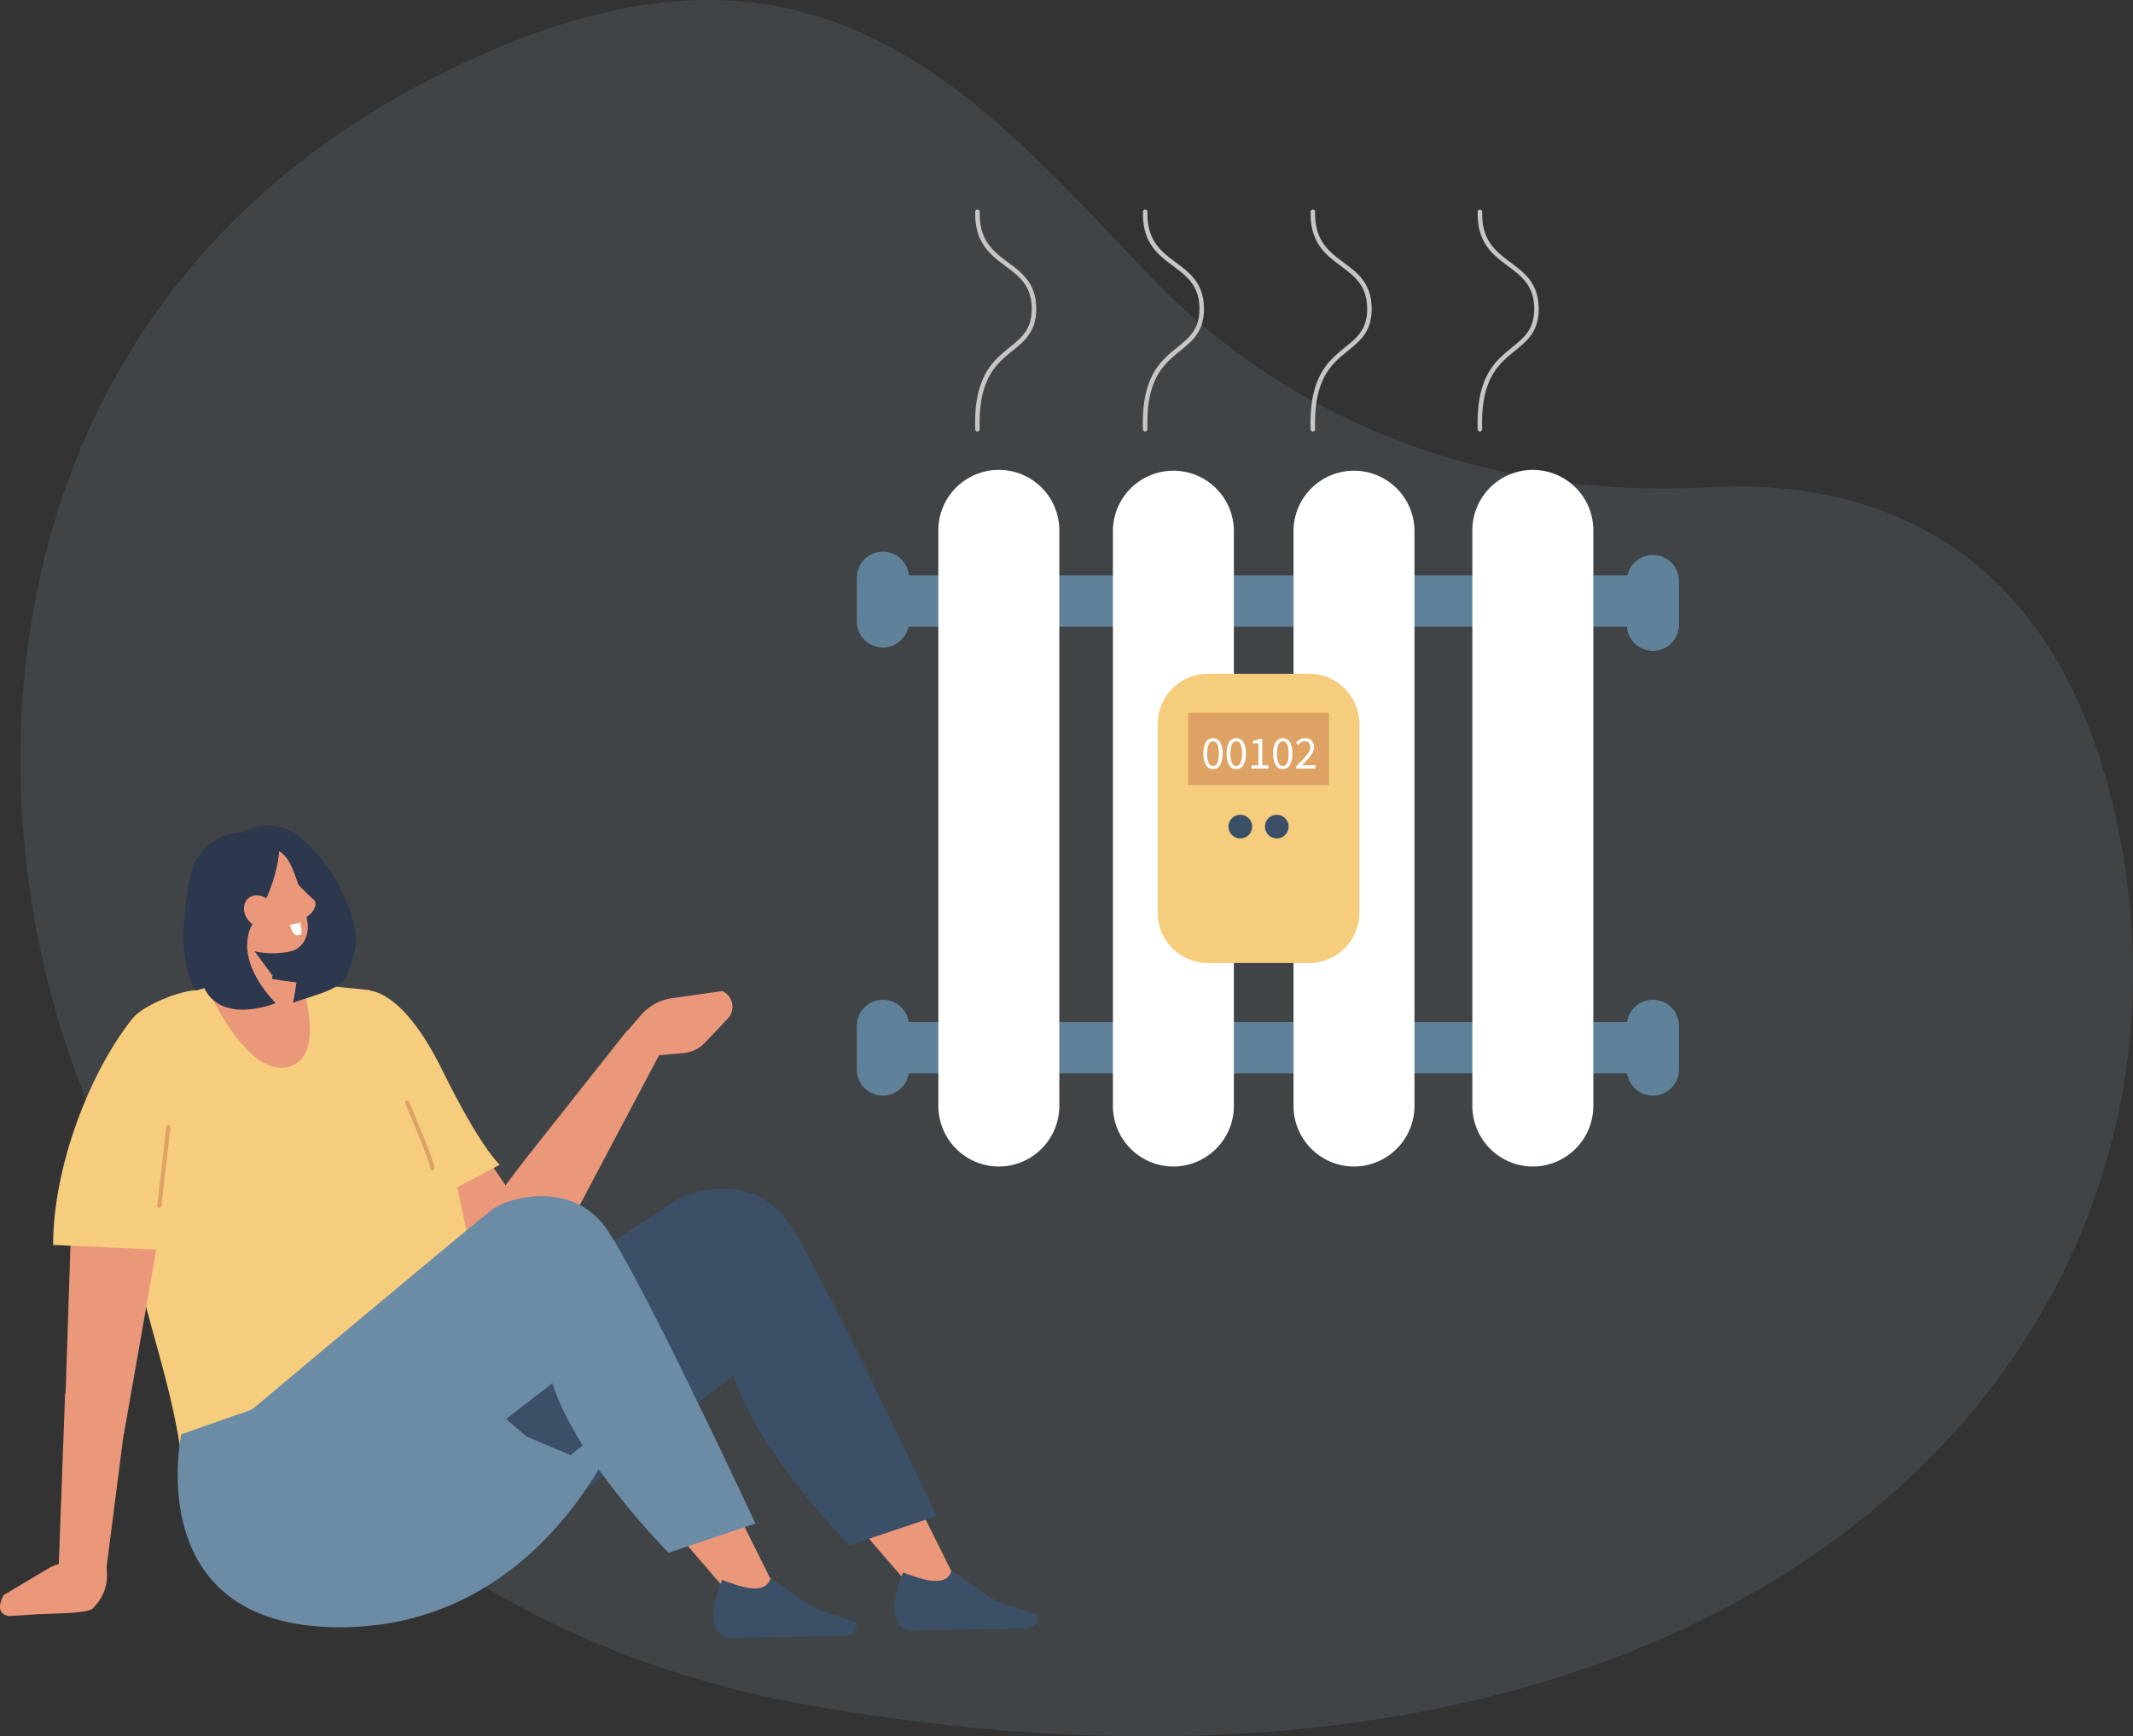 <?xml version="1.0" encoding="UTF-8"?>
<svg xmlns="http://www.w3.org/2000/svg" width="741.053" height="603.329" viewBox="0 0 741.053 603.329">
  <rect x="0" y="0" width="741.053" height="603.329" fill="#333333" stroke="none"/>
  <g id="Groupe_172" data-name="Groupe 172" transform="translate(-1031.926 -4382.135)">
    <path id="Tracé_234" data-name="Tracé 234" d="M20.2,364.6C-17.876,251.487,1.455,84.908,173.4,15.083,285.017-30.243,338.358,35.318,396.675,96.351c48.229,50.475,118.182,77.325,192.9,72.947,50.487-2.958,125.205,13.117,144.657,127.472C764.355,473.834,599.537,648.444,279.28,592.8,147.138,569.843,59.9,482.553,20.2,364.6" transform="translate(1035.234 4382.135)" fill="#8fa7b8" opacity="0.15"></path>
    <path id="Tracé_195" data-name="Tracé 195" d="M115.449,515.049s-31.97,11.444-32.082-22.24c-.073-21.911,5.47-29.251,5.47-29.251L119.314,483.8Z" transform="translate(1028.856 4211.946)" fill="#2d374d" fill-rule="evenodd"></path>
    <path id="Tracé_196" data-name="Tracé 196" d="M74,471.7s-10.891,46.07,14.637,45.256c18.407-.588,4.39-31.686,4.39-31.686Z" transform="translate(1024.03 4215.313)" fill="#2d374d" fill-rule="evenodd"></path>
    <path id="Tracé_198" data-name="Tracé 198" d="M174.7,571.717l-33.58-49.236c-9.629-15.495-21.608-18.63-31.669-6.424-3.963,4.809-3.59,13.064.837,18.537l37.4,46.231c18.8,23.245,33.021,13.427,39.452,3.876Z" transform="translate(1038.507 4230.561)" fill="#eb987a" fill-rule="evenodd"></path>
    <path id="Tracé_199" data-name="Tracé 199" d="M147.082,570.108s13.646,26.095,23.776,13.678l39.226-74.176-15.5-.247-36,45.5Z" transform="translate(1055.202 4230.887)" fill="#eb987a" fill-rule="evenodd"></path>
    <path id="Tracé_200" data-name="Tracé 200" d="M142.489,501.048l-32.137-3.216a.509.509,0,0,1-.161-.045l-5.073-2.373a.461.461,0,0,0-.286-.04l-9.311,1.73-.047.011-27.983,8.853a.388.388,0,0,0-.122.065c-10.3,8.047-9.846,10.159-10.939,26.458a.439.439,0,0,0,.028.184L72.581,574.2c.02.048-13.553-1.053-13.551-1,.366,34.067,17.216,63.074,19.421,102.734a.513.513,0,0,0,.479.468c33.866,1.117,91.455-11.034,107.161-23.671,9.685-7.791-1.8-27.224-4.448-40.613-11.533-58.256-14.731-81.822-39.034-110.869-.089-.106.013-.187-.12-.2" transform="translate(1017.718 4225.1)" fill="#f6cd7d" fill-rule="evenodd"></path>
    <path id="Tracé_201" data-name="Tracé 201" d="M62.955,637.163l12.224-69.609c1.667-17.728-10.546-30.949-25.665-27.785-5.956,1.247-4.844,9.74-4.629,16.631l-2.233,68.116Z" transform="translate(1012.021 4243.266)" fill="#eb987a" fill-rule="evenodd"></path>
    <path id="Tracé_202" data-name="Tracé 202" d="M186.008,522.413l14.3-1.214a11.676,11.676,0,0,0,7.494-3.6l8-8.433a5.993,5.993,0,0,0-1.959-9.531L195.98,502.19a17.6,17.6,0,0,0-10.652,6.122l-4.84,5.614Z" transform="translate(1069.016 4226.863)" fill="#eb987a"></path>
    <path id="Tracé_203" data-name="Tracé 203" d="M81.839,535.051l-2.373,54.705-39.849-1.832c0-26.536,12.256-59.37,27.532-78.627,3.8-4.788,16.626-9.715,22.151-9.856,10.393-.264-7.46,35.61-7.46,35.61" transform="translate(1010.765 4226.783)" fill="#f6cd7d" fill-rule="evenodd"></path>
    <path id="Tracé_204" data-name="Tracé 204" d="M120.906,499.386c-.739.657,10.82-1.739,25.392,27.869,13.278,26.979,19.928,32.86,19.928,32.86l-42.6,22.5-15-65.172Z" transform="translate(1039.301 4226.762)" fill="#f6cd7d" fill-rule="evenodd"></path>
    <path id="Tracé_205" data-name="Tracé 205" d="M51.848,582.215c7.34-3.464,15.417-4.978,16.161,4.576L57.142,671.28,40.717,676.9l2.6-70.156c2.109-7.976,1.255-21.092,8.532-24.527" transform="translate(1011.221 4259.91)" fill="#eb987a" fill-rule="evenodd"></path>
    <path id="Tracé_206" data-name="Tracé 206" d="M59.821,654.989l-1.063,1.193c-2.378,1.607-11.175,1.641-18.811,1.941l-10.138.656c-3.975-.54-3.877-3.654-1.985-7.3l15.5-9.23a17.389,17.389,0,0,1,12.053-1.919l8.224,1.586.112,1.813a15.5,15.5,0,0,1-3.9,11.264" transform="translate(1005.366 4284.904)" fill="#eb987a"></path>
    <path id="Tracé_207" data-name="Tracé 207" d="M135.392,549.969c.442-1.385-8.748-22.914-8.748-22.914" transform="translate(1046.751 4238.202)" fill="none" stroke="#dea364" stroke-linecap="round" stroke-linejoin="round" stroke-width="1.457"></path>
    <line id="Ligne_5" data-name="Ligne 5" y1="27.227" x2="3.108" transform="translate(1087.303 4773.862)" fill="none" stroke="#dea364" stroke-linecap="round" stroke-linejoin="round" stroke-width="1.457"></line>
    <path id="Tracé_208" data-name="Tracé 208" d="M110.248,498.763s9.167,26.137-5.076,29.165-27.666-27.5-27.666-27.5,6.831-5.207,7.285-5.231,25.457,3.566,25.457,3.566" transform="translate(1026.433 4225.029)" fill="#eb987a" fill-rule="evenodd"></path>
    <path id="Tracé_209" data-name="Tracé 209" d="M186.738,571.993s15.189-.956,36.785,42.228c11.832,23.663,55.9,72.438,55.9,72.438l12.191-6.908-53.044-106.54c-4.608-8.677-20.238-16.766-29.732-17.947L196.1,563.715Z" transform="translate(1071.6 4249.867)" fill="#eb987a" fill-rule="evenodd"></path>
    <path id="Tracé_210" data-name="Tracé 210" d="M314.746,661.979l-30.208,10.155s-31.908-32.177-40.361-58.893L175.386,666.3l-58.954-44.487s100.881-64.542,106.93-68.989,27.607-9.957,39.346,6.345,52.038,102.808,52.038,102.808" transform="translate(1042.529 4246.952)" fill="#3b4f66" fill-rule="evenodd"></path>
    <path id="Tracé_211" data-name="Tracé 211" d="M71.494,617.266s-14.935,68.7,57.518,67.034,97.845-75.991,97.845-75.991l-20.1,16.207L191.4,618.036l-35.292-30.425Z" transform="translate(1023.421 4263.242)" fill="#6c8ca6"></path>
    <path id="Tracé_212" data-name="Tracé 212" d="M266.292,642.079l12.762,8.953c2.639,2.237,16.729,6.238,16.729,6.238,1.5,2.847-1.155,4.477-3.439,4.947l-41.092.718s-9.555-1.606-1.849-20.2c7.6,3.012,15.16,5.107,16.888-.652" transform="translate(1096.27 4285.765)" fill="#3b4f66" fill-rule="evenodd"></path>
    <path id="Tracé_213" data-name="Tracé 213" d="M142.248,573.828s15.189-.956,36.785,42.228c11.832,23.663,55.9,72.438,55.9,72.438l12.191-6.908-53.044-106.54c-4.608-8.677-20.238-16.766-29.732-17.947l-12.733,8.451Z" transform="translate(1053.203 4250.626)" fill="#eb987a" fill-rule="evenodd"></path>
    <path id="Tracé_214" data-name="Tracé 214" d="M268.469,663.814l-30.208,10.155s-31.908-32.177-40.361-58.893l-68.791,53.061L76.263,638.7s94.775-79.6,100.822-84.042,27.607-9.957,39.346,6.345,52.038,102.808,52.038,102.808" transform="translate(1025.919 4247.711)" fill="#6c8ca6" fill-rule="evenodd"></path>
    <path id="Tracé_215" data-name="Tracé 215" d="M221.8,643.914l12.762,8.953c2.639,2.238,16.729,6.238,16.729,6.238,1.5,2.847-1.155,4.477-3.439,4.947l-41.092.718s-9.555-1.606-1.849-20.2c7.6,3.012,15.16,5.107,16.888-.652" transform="translate(1077.874 4286.523)" fill="#3b4f66" fill-rule="evenodd"></path>
    <path id="Tracé_216" data-name="Tracé 216" d="M105.848,462.467a59.76,59.76,0,0,1,19.423,31.664c1.3,5.4-.276,11.589-2.852,17.266-2.144,4.727-11.338,6.528-18.483,9.162,0,0,9.6-46.651-9.3-48.773,0,0-6.16.037-8.644-5.737s9.6-10.836,19.853-3.582" transform="translate(1029.807 4210.012)" fill="#2d374d" fill-rule="evenodd"></path>
    <path id="Tracé_217" data-name="Tracé 217" d="M102.854,488.537l-4.92,24.886a8.456,8.456,0,0,1-5.623,6.4,8.318,8.318,0,0,1-8.273-1.809l-2.116-1.963a10.933,10.933,0,0,1-2.992-11.216c3.162-10.279,8.919-29,8.919-29Z" transform="translate(1026.822 4217.022)" fill="#eb987a" fill-rule="evenodd"></path>
    <path id="Tracé_218" data-name="Tracé 218" d="M97.616,490.306,95.38,498.35l-6.306-8.578Z" transform="translate(1031.216 4222.786)" fill="#2d374d" fill-rule="evenodd"></path>
    <path id="Tracé_219" data-name="Tracé 219" d="M78.872,479.434a7.359,7.359,0,0,1,4.212-9.485l13.086-4.991c3.76-1.433,7.405.755,9.4,4.291,2.358,4.174,5.149,13.639,6.348,20.75.677,4.011-.944,8.564-4.7,10-4.013,1.529-17.5,2.247-21.393-4.57-2.966-5.189-4.841-10.4-6.952-16" transform="translate(1026.799 4212.342)" fill="#eb987a" fill-rule="evenodd"></path>
    <path id="Tracé_220" data-name="Tracé 220" d="M75.845,490.523c-3.17-4.97-3.442-13.137-1.416-18.069,4.3-10.468,16.207-15.794,29.924-8.342,0,0,1.16,13.172-11.018,30.964-5.542,8.1-9.736,6.477-9.554,15.263.057,2.693-2.532-11.789-4.036-14.023Z" transform="translate(1024.626 4210.737)" fill="#2d374d" fill-rule="evenodd"></path>
    <path id="Tracé_221" data-name="Tracé 221" d="M88.2,484.979c2.163,2.536,5.593,3.131,7.663,1.332s2-5.315-.167-7.851-5.593-3.132-7.663-1.331-2,5.315.167,7.851" transform="translate(1030.163 4217.128)" fill="#eb987a" fill-rule="evenodd"></path>
    <path id="Tracé_222" data-name="Tracé 222" d="M99.893,472.125a80.9,80.9,0,0,0,7.1,7.182c2.132,1.978-1.946,7.042-4.626,6.275s-6.663-9-6.663-9Z" transform="translate(1033.957 4215.489)" fill="#eb987a" fill-rule="evenodd"></path>
    <path id="Tracé_223" data-name="Tracé 223" d="M101.421,482.815l-3.554.768s.91,5.034,3.736,3.285c.6-.372-.182-4.052-.182-4.052" transform="translate(1034.852 4219.909)" fill="#fff" fill-rule="evenodd"></path>
    <path id="Tracé_224" data-name="Tracé 224" d="M94,483.219s-7.54,10.752,8.063,27.4c0,0-22.485,9.331-26.278-9.808C73.027,486.911,94,483.219,94,483.219" transform="translate(1025.616 4220.076)" fill="#2d374d" fill-rule="evenodd"></path>
    <line id="Ligne_8" data-name="Ligne 8" x2="7.865" y2="1.565" transform="translate(1118.748 4672.437)" fill="none" stroke="#2d374d" stroke-linecap="round" stroke-width="0.862"></line>
    <g id="Groupe_110" data-name="Groupe 110" transform="translate(35.575 197.046)">
      <path id="Tracé_179" data-name="Tracé 179" d="M483.664,330.716H228.991a8.927,8.927,0,0,1,0-17.854H483.664a8.927,8.927,0,1,1,0,17.854" transform="translate(1081.075 4072.143)" fill="#5f8199"></path>
      <path id="Tracé_180" data-name="Tracé 180" d="M483.664,507.032H228.991a8.927,8.927,0,1,1,0-17.854H483.664a8.927,8.927,0,1,1,0,17.854" transform="translate(1081.075 4051.037)" fill="#5f8199"></path>
      <path id="Tracé_182" data-name="Tracé 182" d="M265.184,513.321h0a21.073,21.073,0,0,1-21.012-21.012v-199.9a21.012,21.012,0,1,1,42.023,0v199.9a21.073,21.073,0,0,1-21.012,21.012" transform="translate(1078.189 4077.108)" fill="#fff"></path>
      <path id="Tracé_183" data-name="Tracé 183" d="M334.07,513.321h0a21.073,21.073,0,0,1-21.012-21.012v-199.9a21.012,21.012,0,0,1,42.023,0v199.9a21.073,21.073,0,0,1-21.012,21.012" transform="translate(1069.942 4077.108)" fill="#fff"></path>
      <path id="Tracé_184" data-name="Tracé 184" d="M405.352,513.321h0A21.073,21.073,0,0,1,384.34,492.31v-199.9a21.012,21.012,0,0,1,42.023,0v199.9a21.073,21.073,0,0,1-21.012,21.012" transform="translate(1061.409 4077.108)" fill="#fff"></path>
      <path id="Tracé_185" data-name="Tracé 185" d="M475.936,513.321h0a21.073,21.073,0,0,1-21.012-21.012v-199.9a21.012,21.012,0,1,1,42.023,0v199.9a21.073,21.073,0,0,1-21.012,21.012" transform="translate(1052.959 4077.108)" fill="#fff"></path>
      <path id="Tracé_186" data-name="Tracé 186" d="M221.05,513.709h0a9.088,9.088,0,0,1-9.061-9.061v-15.19a9.061,9.061,0,0,1,18.122,0v15.19a9.088,9.088,0,0,1-9.061,9.061" transform="translate(1082.041 4052.088)" fill="#5f8199"></path>
      <path id="Tracé_187" data-name="Tracé 187" d="M221.05,336.827h0a9.088,9.088,0,0,1-9.061-9.061v-15.19a9.061,9.061,0,1,1,18.122,0v15.19a9.088,9.088,0,0,1-9.061,9.061" transform="translate(1082.041 4073.262)" fill="#5f8199"></path>
      <path id="Tracé_188" data-name="Tracé 188" d="M524.944,513.709h0a9.088,9.088,0,0,1-9.061-9.061v-15.19a9.061,9.061,0,0,1,18.122,0v15.19a9.088,9.088,0,0,1-9.061,9.061" transform="translate(1045.662 4052.088)" fill="#5f8199"></path>
      <path id="Tracé_189" data-name="Tracé 189" d="M524.944,338.142h0a9.088,9.088,0,0,1-9.061-9.061v-15.19a9.061,9.061,0,1,1,18.122,0v15.19a9.088,9.088,0,0,1-9.061,9.061" transform="translate(1045.662 4073.105)" fill="#5f8199"></path>
      <path id="Tracé_191" data-name="Tracé 191" d="M259.595,169.342c-.5,20.152,19.648,16.122,19.648,33.755s-20.674,10.579-19.658,41.815" transform="translate(1076.348 4089.324)" fill="none" stroke="#c6c6c6" stroke-linecap="round" stroke-linejoin="round" stroke-width="1.571"></path>
      <path id="Tracé_192" data-name="Tracé 192" d="M325.787,169.342c-.5,20.152,19.648,16.122,19.648,33.755s-20.675,10.579-19.658,41.815" transform="translate(1068.424 4089.324)" fill="none" stroke="#c6c6c6" stroke-linecap="round" stroke-linejoin="round" stroke-width="1.571"></path>
      <path id="Tracé_193" data-name="Tracé 193" d="M391.978,169.342c-.5,20.152,19.648,16.122,19.648,33.755s-20.674,10.579-19.658,41.815" transform="translate(1060.5 4089.324)" fill="none" stroke="#c6c6c6" stroke-linecap="round" stroke-linejoin="round" stroke-width="1.571"></path>
      <path id="Tracé_194" data-name="Tracé 194" d="M457.9,169.342c-.5,20.152,19.648,16.122,19.648,33.755s-20.674,10.579-19.658,41.815" transform="translate(1052.608 4089.324)" fill="none" stroke="#c6c6c6" stroke-linecap="round" stroke-linejoin="round" stroke-width="1.571"></path>
      <path id="Tracé_225" data-name="Tracé 225" d="M383.416,452.225H348.128a17.441,17.441,0,0,1-17.39-17.389V369.113a17.441,17.441,0,0,1,17.39-17.389h35.288a17.44,17.44,0,0,1,17.389,17.389v65.722a17.44,17.44,0,0,1-17.389,17.389" transform="translate(1067.826 4067.491)" fill="#f6cd7d"></path>
      <rect id="Rectangle_39" data-name="Rectangle 39" width="48.931" height="25.093" transform="translate(1409.133 4432.789)" fill="#dea364"></rect>
      <path id="Tracé_226" data-name="Tracé 226" d="M366.892,411.486a4.11,4.11,0,1,1-4.11-4.11,4.11,4.11,0,0,1,4.11,4.11" transform="translate(1064.482 4060.829)" fill="#3b4f66"></path>
      <path id="Tracé_227" data-name="Tracé 227" d="M381.283,411.486a4.11,4.11,0,1,1-4.11-4.11,4.11,4.11,0,0,1,4.11,4.11" transform="translate(1062.759 4060.829)" fill="#3b4f66"></path>
      <path id="Tracé_228" data-name="Tracé 228" d="M352.125,387.889a2.75,2.75,0,0,1-2.454-1.4,7.585,7.585,0,0,1-.879-4.016,7.407,7.407,0,0,1,.879-3.982,2.874,2.874,0,0,1,4.893,0,7.407,7.407,0,0,1,.878,3.982,7.586,7.586,0,0,1-.878,4.016,2.737,2.737,0,0,1-2.438,1.4m0-1.073a1.419,1.419,0,0,0,.82-.252,2.03,2.03,0,0,0,.634-.781,4.908,4.908,0,0,0,.415-1.349,11.405,11.405,0,0,0,.146-1.96,11.256,11.256,0,0,0-.146-1.95,4.658,4.658,0,0,0-.415-1.325,1.983,1.983,0,0,0-.634-.756,1.451,1.451,0,0,0-.82-.244,1.49,1.49,0,0,0-.829.244,1.96,1.96,0,0,0-.642.756,4.66,4.66,0,0,0-.415,1.325,11.164,11.164,0,0,0-.147,1.95,7.281,7.281,0,0,0,.562,3.308,1.665,1.665,0,0,0,1.471,1.033" transform="translate(1065.665 4064.45)" fill="#fff"></path>
      <path id="Tracé_229" data-name="Tracé 229" d="M361.3,387.889a2.752,2.752,0,0,1-2.455-1.4,7.6,7.6,0,0,1-.878-4.016,7.416,7.416,0,0,1,.878-3.982,2.875,2.875,0,0,1,4.894,0,7.407,7.407,0,0,1,.878,3.982,7.586,7.586,0,0,1-.878,4.016,2.737,2.737,0,0,1-2.438,1.4m0-1.073a1.419,1.419,0,0,0,.82-.252,2.029,2.029,0,0,0,.634-.781,4.906,4.906,0,0,0,.416-1.349,11.414,11.414,0,0,0,.145-1.96,11.265,11.265,0,0,0-.145-1.95,4.656,4.656,0,0,0-.416-1.325,1.983,1.983,0,0,0-.634-.756,1.451,1.451,0,0,0-.82-.244,1.49,1.49,0,0,0-.829.244,1.96,1.96,0,0,0-.642.756,4.66,4.66,0,0,0-.415,1.325,11.168,11.168,0,0,0-.147,1.95,7.281,7.281,0,0,0,.562,3.308,1.664,1.664,0,0,0,1.471,1.033" transform="translate(1064.566 4064.45)" fill="#fff"></path>
      <path id="Tracé_230" data-name="Tracé 230" d="M367.793,386.614h2.373v-7.64h-1.886v-.861a8.119,8.119,0,0,0,1.243-.318,4.953,4.953,0,0,0,.952-.446H371.5v9.265h2.145v1.106h-5.851Z" transform="translate(1063.39 4064.424)" fill="#fff"></path>
      <path id="Tracé_231" data-name="Tracé 231" d="M379.657,387.889a2.753,2.753,0,0,1-2.455-1.4,7.6,7.6,0,0,1-.878-4.016,7.416,7.416,0,0,1,.878-3.982,2.875,2.875,0,0,1,4.894,0,7.407,7.407,0,0,1,.878,3.982,7.586,7.586,0,0,1-.878,4.016,2.737,2.737,0,0,1-2.438,1.4m0-1.073a1.419,1.419,0,0,0,.82-.252,2.028,2.028,0,0,0,.634-.781,4.907,4.907,0,0,0,.416-1.349,11.412,11.412,0,0,0,.146-1.96,11.263,11.263,0,0,0-.146-1.95,4.657,4.657,0,0,0-.416-1.325,1.982,1.982,0,0,0-.634-.756,1.451,1.451,0,0,0-.82-.244,1.49,1.49,0,0,0-.829.244,1.96,1.96,0,0,0-.642.756,4.662,4.662,0,0,0-.415,1.325,11.171,11.171,0,0,0-.147,1.95,7.281,7.281,0,0,0,.562,3.308,1.664,1.664,0,0,0,1.471,1.033" transform="translate(1062.369 4064.45)" fill="#fff"></path>
      <path id="Tracé_232" data-name="Tracé 232" d="M385.418,386.9q1.17-1.17,2.08-2.113a20.621,20.621,0,0,0,1.528-1.747,8.665,8.665,0,0,0,.943-1.479,3,3,0,0,0,.326-1.309,2.171,2.171,0,0,0-.488-1.463,1.843,1.843,0,0,0-1.48-.569,2.134,2.134,0,0,0-1.2.365,5.008,5.008,0,0,0-1.008.886l-.764-.764a5.959,5.959,0,0,1,1.382-1.145,3.392,3.392,0,0,1,1.755-.431,3.059,3.059,0,0,1,2.276.838,3.013,3.013,0,0,1,.829,2.218,3.711,3.711,0,0,1-.317,1.471,8.342,8.342,0,0,1-.878,1.528,18.4,18.4,0,0,1-1.333,1.643q-.772.852-1.7,1.812l.878-.065c.3-.021.591-.033.861-.033h3.008v1.154h-6.7Z" transform="translate(1061.288 4064.45)" fill="#fff"></path>
    </g>
  </g>
</svg>
